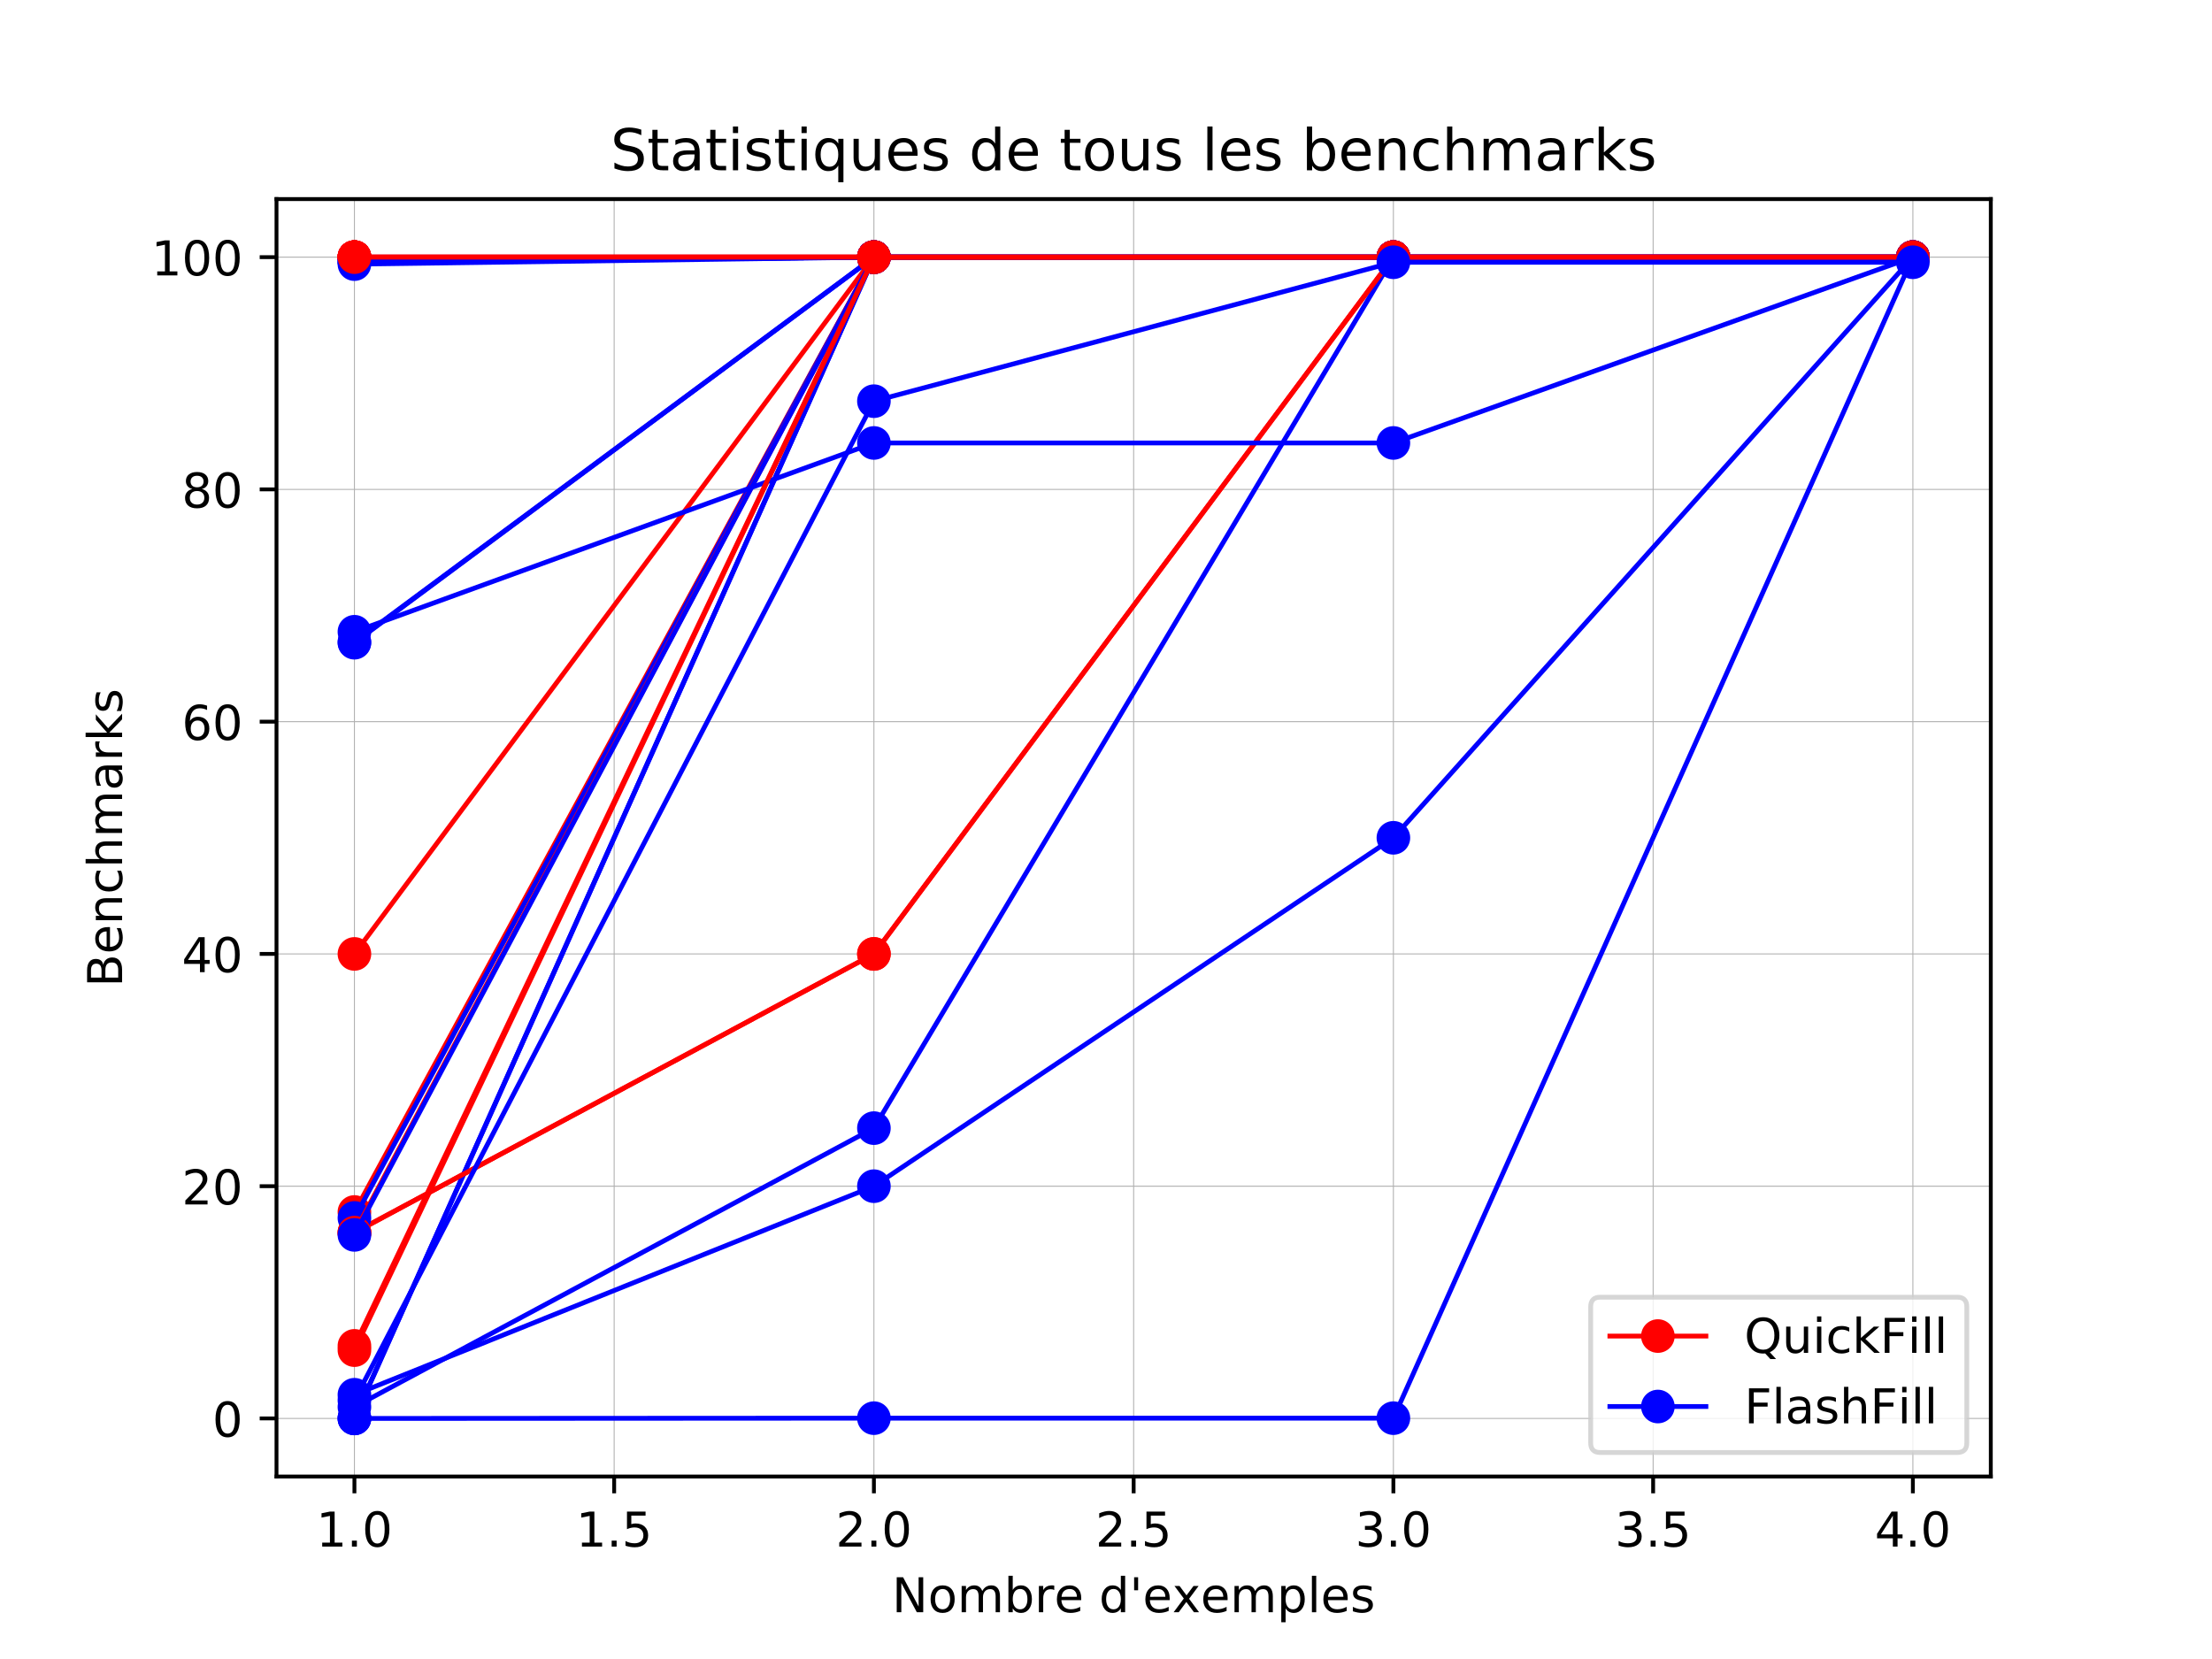 <?xml version="1.0" encoding="utf-8" standalone="no"?>
<!DOCTYPE svg PUBLIC "-//W3C//DTD SVG 1.1//EN"
  "http://www.w3.org/Graphics/SVG/1.1/DTD/svg11.dtd">
<!-- Created with matplotlib (https://matplotlib.org/) -->
<svg height="345.6pt" version="1.1" viewBox="0 0 460.8 345.6" width="460.8pt" xmlns="http://www.w3.org/2000/svg" xmlns:xlink="http://www.w3.org/1999/xlink">
 <defs>
  <style type="text/css">
*{stroke-linecap:butt;stroke-linejoin:round;}
  </style>
 </defs>
 <g id="figure_1">
  <g id="patch_1">
   <path d="M 0 345.6 
L 460.8 345.6 
L 460.8 0 
L 0 0 
z
" style="fill:#ffffff;"/>
  </g>
  <g id="axes_1">
   <g id="patch_2">
    <path d="M 57.6 307.584 
L 414.72 307.584 
L 414.72 41.472 
L 57.6 41.472 
z
" style="fill:#ffffff;"/>
   </g>
   <g id="matplotlib.axis_1">
    <g id="xtick_1">
     <g id="line2d_1">
      <path clip-path="url(#pbe05215f79)" d="M 73.833 307.584 
L 73.833 41.472 
" style="fill:none;stroke:#b0b0b0;stroke-linecap:square;stroke-width:0.2;"/>
     </g>
     <g id="line2d_2">
      <defs>
       <path d="M 0 0 
L 0 3.5 
" id="m07af51f36f" style="stroke:#000000;stroke-width:0.8;"/>
      </defs>
      <g>
       <use style="stroke:#000000;stroke-width:0.8;" x="73.833" xlink:href="#m07af51f36f" y="307.584"/>
      </g>
     </g>
     <g id="text_1">
      <!-- 1.0 -->
      <defs>
       <path d="M 12.406 8.297 
L 28.516 8.297 
L 28.516 63.922 
L 10.984 60.406 
L 10.984 69.391 
L 28.422 72.906 
L 38.281 72.906 
L 38.281 8.297 
L 54.391 8.297 
L 54.391 0 
L 12.406 0 
z
" id="DejaVuSans-49"/>
       <path d="M 10.688 12.406 
L 21 12.406 
L 21 0 
L 10.688 0 
z
" id="DejaVuSans-46"/>
       <path d="M 31.781 66.406 
Q 24.172 66.406 20.328 58.906 
Q 16.5 51.422 16.5 36.375 
Q 16.5 21.391 20.328 13.891 
Q 24.172 6.391 31.781 6.391 
Q 39.453 6.391 43.281 13.891 
Q 47.125 21.391 47.125 36.375 
Q 47.125 51.422 43.281 58.906 
Q 39.453 66.406 31.781 66.406 
z
M 31.781 74.219 
Q 44.047 74.219 50.516 64.516 
Q 56.984 54.828 56.984 36.375 
Q 56.984 17.969 50.516 8.266 
Q 44.047 -1.422 31.781 -1.422 
Q 19.531 -1.422 13.062 8.266 
Q 6.594 17.969 6.594 36.375 
Q 6.594 54.828 13.062 64.516 
Q 19.531 74.219 31.781 74.219 
z
" id="DejaVuSans-48"/>
      </defs>
      <g transform="translate(65.881 322.182)scale(0.1 -0.1)">
       <use xlink:href="#DejaVuSans-49"/>
       <use x="63.623" xlink:href="#DejaVuSans-46"/>
       <use x="95.41" xlink:href="#DejaVuSans-48"/>
      </g>
     </g>
    </g>
    <g id="xtick_2">
     <g id="line2d_3">
      <path clip-path="url(#pbe05215f79)" d="M 127.942 307.584 
L 127.942 41.472 
" style="fill:none;stroke:#b0b0b0;stroke-linecap:square;stroke-width:0.2;"/>
     </g>
     <g id="line2d_4">
      <g>
       <use style="stroke:#000000;stroke-width:0.8;" x="127.942" xlink:href="#m07af51f36f" y="307.584"/>
      </g>
     </g>
     <g id="text_2">
      <!-- 1.5 -->
      <defs>
       <path d="M 10.797 72.906 
L 49.516 72.906 
L 49.516 64.594 
L 19.828 64.594 
L 19.828 46.734 
Q 21.969 47.469 24.109 47.828 
Q 26.266 48.188 28.422 48.188 
Q 40.625 48.188 47.75 41.5 
Q 54.891 34.812 54.891 23.391 
Q 54.891 11.625 47.562 5.094 
Q 40.234 -1.422 26.906 -1.422 
Q 22.312 -1.422 17.547 -0.641 
Q 12.797 0.141 7.719 1.703 
L 7.719 11.625 
Q 12.109 9.234 16.797 8.062 
Q 21.484 6.891 26.703 6.891 
Q 35.156 6.891 40.078 11.328 
Q 45.016 15.766 45.016 23.391 
Q 45.016 31 40.078 35.438 
Q 35.156 39.891 26.703 39.891 
Q 22.75 39.891 18.812 39.016 
Q 14.891 38.141 10.797 36.281 
z
" id="DejaVuSans-53"/>
      </defs>
      <g transform="translate(119.99 322.182)scale(0.1 -0.1)">
       <use xlink:href="#DejaVuSans-49"/>
       <use x="63.623" xlink:href="#DejaVuSans-46"/>
       <use x="95.41" xlink:href="#DejaVuSans-53"/>
      </g>
     </g>
    </g>
    <g id="xtick_3">
     <g id="line2d_5">
      <path clip-path="url(#pbe05215f79)" d="M 182.051 307.584 
L 182.051 41.472 
" style="fill:none;stroke:#b0b0b0;stroke-linecap:square;stroke-width:0.2;"/>
     </g>
     <g id="line2d_6">
      <g>
       <use style="stroke:#000000;stroke-width:0.8;" x="182.051" xlink:href="#m07af51f36f" y="307.584"/>
      </g>
     </g>
     <g id="text_3">
      <!-- 2.0 -->
      <defs>
       <path d="M 19.188 8.297 
L 53.609 8.297 
L 53.609 0 
L 7.328 0 
L 7.328 8.297 
Q 12.938 14.109 22.625 23.891 
Q 32.328 33.688 34.812 36.531 
Q 39.547 41.844 41.422 45.531 
Q 43.312 49.219 43.312 52.781 
Q 43.312 58.594 39.234 62.25 
Q 35.156 65.922 28.609 65.922 
Q 23.969 65.922 18.812 64.312 
Q 13.672 62.703 7.812 59.422 
L 7.812 69.391 
Q 13.766 71.781 18.938 73 
Q 24.125 74.219 28.422 74.219 
Q 39.75 74.219 46.484 68.547 
Q 53.219 62.891 53.219 53.422 
Q 53.219 48.922 51.531 44.891 
Q 49.859 40.875 45.406 35.406 
Q 44.188 33.984 37.641 27.219 
Q 31.109 20.453 19.188 8.297 
z
" id="DejaVuSans-50"/>
      </defs>
      <g transform="translate(174.099 322.182)scale(0.1 -0.1)">
       <use xlink:href="#DejaVuSans-50"/>
       <use x="63.623" xlink:href="#DejaVuSans-46"/>
       <use x="95.41" xlink:href="#DejaVuSans-48"/>
      </g>
     </g>
    </g>
    <g id="xtick_4">
     <g id="line2d_7">
      <path clip-path="url(#pbe05215f79)" d="M 236.16 307.584 
L 236.16 41.472 
" style="fill:none;stroke:#b0b0b0;stroke-linecap:square;stroke-width:0.2;"/>
     </g>
     <g id="line2d_8">
      <g>
       <use style="stroke:#000000;stroke-width:0.8;" x="236.16" xlink:href="#m07af51f36f" y="307.584"/>
      </g>
     </g>
     <g id="text_4">
      <!-- 2.5 -->
      <g transform="translate(228.208 322.182)scale(0.1 -0.1)">
       <use xlink:href="#DejaVuSans-50"/>
       <use x="63.623" xlink:href="#DejaVuSans-46"/>
       <use x="95.41" xlink:href="#DejaVuSans-53"/>
      </g>
     </g>
    </g>
    <g id="xtick_5">
     <g id="line2d_9">
      <path clip-path="url(#pbe05215f79)" d="M 290.269 307.584 
L 290.269 41.472 
" style="fill:none;stroke:#b0b0b0;stroke-linecap:square;stroke-width:0.2;"/>
     </g>
     <g id="line2d_10">
      <g>
       <use style="stroke:#000000;stroke-width:0.8;" x="290.269" xlink:href="#m07af51f36f" y="307.584"/>
      </g>
     </g>
     <g id="text_5">
      <!-- 3.0 -->
      <defs>
       <path d="M 40.578 39.312 
Q 47.656 37.797 51.625 33 
Q 55.609 28.219 55.609 21.188 
Q 55.609 10.406 48.188 4.484 
Q 40.766 -1.422 27.094 -1.422 
Q 22.516 -1.422 17.656 -0.516 
Q 12.797 0.391 7.625 2.203 
L 7.625 11.719 
Q 11.719 9.328 16.594 8.109 
Q 21.484 6.891 26.812 6.891 
Q 36.078 6.891 40.938 10.547 
Q 45.797 14.203 45.797 21.188 
Q 45.797 27.641 41.281 31.266 
Q 36.766 34.906 28.719 34.906 
L 20.219 34.906 
L 20.219 43.016 
L 29.109 43.016 
Q 36.375 43.016 40.234 45.922 
Q 44.094 48.828 44.094 54.297 
Q 44.094 59.906 40.109 62.906 
Q 36.141 65.922 28.719 65.922 
Q 24.656 65.922 20.016 65.031 
Q 15.375 64.156 9.812 62.312 
L 9.812 71.094 
Q 15.438 72.656 20.344 73.438 
Q 25.25 74.219 29.594 74.219 
Q 40.828 74.219 47.359 69.109 
Q 53.906 64.016 53.906 55.328 
Q 53.906 49.266 50.438 45.094 
Q 46.969 40.922 40.578 39.312 
z
" id="DejaVuSans-51"/>
      </defs>
      <g transform="translate(282.318 322.182)scale(0.1 -0.1)">
       <use xlink:href="#DejaVuSans-51"/>
       <use x="63.623" xlink:href="#DejaVuSans-46"/>
       <use x="95.41" xlink:href="#DejaVuSans-48"/>
      </g>
     </g>
    </g>
    <g id="xtick_6">
     <g id="line2d_11">
      <path clip-path="url(#pbe05215f79)" d="M 344.378 307.584 
L 344.378 41.472 
" style="fill:none;stroke:#b0b0b0;stroke-linecap:square;stroke-width:0.2;"/>
     </g>
     <g id="line2d_12">
      <g>
       <use style="stroke:#000000;stroke-width:0.8;" x="344.378" xlink:href="#m07af51f36f" y="307.584"/>
      </g>
     </g>
     <g id="text_6">
      <!-- 3.5 -->
      <g transform="translate(336.427 322.182)scale(0.1 -0.1)">
       <use xlink:href="#DejaVuSans-51"/>
       <use x="63.623" xlink:href="#DejaVuSans-46"/>
       <use x="95.41" xlink:href="#DejaVuSans-53"/>
      </g>
     </g>
    </g>
    <g id="xtick_7">
     <g id="line2d_13">
      <path clip-path="url(#pbe05215f79)" d="M 398.487 307.584 
L 398.487 41.472 
" style="fill:none;stroke:#b0b0b0;stroke-linecap:square;stroke-width:0.2;"/>
     </g>
     <g id="line2d_14">
      <g>
       <use style="stroke:#000000;stroke-width:0.8;" x="398.487" xlink:href="#m07af51f36f" y="307.584"/>
      </g>
     </g>
     <g id="text_7">
      <!-- 4.0 -->
      <defs>
       <path d="M 37.797 64.312 
L 12.891 25.391 
L 37.797 25.391 
z
M 35.203 72.906 
L 47.609 72.906 
L 47.609 25.391 
L 58.016 25.391 
L 58.016 17.188 
L 47.609 17.188 
L 47.609 0 
L 37.797 0 
L 37.797 17.188 
L 4.891 17.188 
L 4.891 26.703 
z
" id="DejaVuSans-52"/>
      </defs>
      <g transform="translate(390.536 322.182)scale(0.1 -0.1)">
       <use xlink:href="#DejaVuSans-52"/>
       <use x="63.623" xlink:href="#DejaVuSans-46"/>
       <use x="95.41" xlink:href="#DejaVuSans-48"/>
      </g>
     </g>
    </g>
    <g id="text_8">
     <!-- Nombre d'exemples -->
     <defs>
      <path d="M 9.812 72.906 
L 23.094 72.906 
L 55.422 11.922 
L 55.422 72.906 
L 64.984 72.906 
L 64.984 0 
L 51.703 0 
L 19.391 60.984 
L 19.391 0 
L 9.812 0 
z
" id="DejaVuSans-78"/>
      <path d="M 30.609 48.391 
Q 23.391 48.391 19.188 42.75 
Q 14.984 37.109 14.984 27.297 
Q 14.984 17.484 19.156 11.844 
Q 23.344 6.203 30.609 6.203 
Q 37.797 6.203 41.984 11.859 
Q 46.188 17.531 46.188 27.297 
Q 46.188 37.016 41.984 42.703 
Q 37.797 48.391 30.609 48.391 
z
M 30.609 56 
Q 42.328 56 49.016 48.375 
Q 55.719 40.766 55.719 27.297 
Q 55.719 13.875 49.016 6.219 
Q 42.328 -1.422 30.609 -1.422 
Q 18.844 -1.422 12.172 6.219 
Q 5.516 13.875 5.516 27.297 
Q 5.516 40.766 12.172 48.375 
Q 18.844 56 30.609 56 
z
" id="DejaVuSans-111"/>
      <path d="M 52 44.188 
Q 55.375 50.25 60.062 53.125 
Q 64.75 56 71.094 56 
Q 79.641 56 84.281 50.016 
Q 88.922 44.047 88.922 33.016 
L 88.922 0 
L 79.891 0 
L 79.891 32.719 
Q 79.891 40.578 77.094 44.375 
Q 74.312 48.188 68.609 48.188 
Q 61.625 48.188 57.562 43.547 
Q 53.516 38.922 53.516 30.906 
L 53.516 0 
L 44.484 0 
L 44.484 32.719 
Q 44.484 40.625 41.703 44.406 
Q 38.922 48.188 33.109 48.188 
Q 26.219 48.188 22.156 43.531 
Q 18.109 38.875 18.109 30.906 
L 18.109 0 
L 9.078 0 
L 9.078 54.688 
L 18.109 54.688 
L 18.109 46.188 
Q 21.188 51.219 25.484 53.609 
Q 29.781 56 35.688 56 
Q 41.656 56 45.828 52.969 
Q 50 49.953 52 44.188 
z
" id="DejaVuSans-109"/>
      <path d="M 48.688 27.297 
Q 48.688 37.203 44.609 42.844 
Q 40.531 48.484 33.406 48.484 
Q 26.266 48.484 22.188 42.844 
Q 18.109 37.203 18.109 27.297 
Q 18.109 17.391 22.188 11.75 
Q 26.266 6.109 33.406 6.109 
Q 40.531 6.109 44.609 11.75 
Q 48.688 17.391 48.688 27.297 
z
M 18.109 46.391 
Q 20.953 51.266 25.266 53.625 
Q 29.594 56 35.594 56 
Q 45.562 56 51.781 48.094 
Q 58.016 40.188 58.016 27.297 
Q 58.016 14.406 51.781 6.484 
Q 45.562 -1.422 35.594 -1.422 
Q 29.594 -1.422 25.266 0.953 
Q 20.953 3.328 18.109 8.203 
L 18.109 0 
L 9.078 0 
L 9.078 75.984 
L 18.109 75.984 
z
" id="DejaVuSans-98"/>
      <path d="M 41.109 46.297 
Q 39.594 47.172 37.812 47.578 
Q 36.031 48 33.891 48 
Q 26.266 48 22.188 43.047 
Q 18.109 38.094 18.109 28.812 
L 18.109 0 
L 9.078 0 
L 9.078 54.688 
L 18.109 54.688 
L 18.109 46.188 
Q 20.953 51.172 25.484 53.578 
Q 30.031 56 36.531 56 
Q 37.453 56 38.578 55.875 
Q 39.703 55.766 41.062 55.516 
z
" id="DejaVuSans-114"/>
      <path d="M 56.203 29.594 
L 56.203 25.203 
L 14.891 25.203 
Q 15.484 15.922 20.484 11.062 
Q 25.484 6.203 34.422 6.203 
Q 39.594 6.203 44.453 7.469 
Q 49.312 8.734 54.109 11.281 
L 54.109 2.781 
Q 49.266 0.734 44.188 -0.344 
Q 39.109 -1.422 33.891 -1.422 
Q 20.797 -1.422 13.156 6.188 
Q 5.516 13.812 5.516 26.812 
Q 5.516 40.234 12.766 48.109 
Q 20.016 56 32.328 56 
Q 43.359 56 49.781 48.891 
Q 56.203 41.797 56.203 29.594 
z
M 47.219 32.234 
Q 47.125 39.594 43.094 43.984 
Q 39.062 48.391 32.422 48.391 
Q 24.906 48.391 20.391 44.141 
Q 15.875 39.891 15.188 32.172 
z
" id="DejaVuSans-101"/>
      <path id="DejaVuSans-32"/>
      <path d="M 45.406 46.391 
L 45.406 75.984 
L 54.391 75.984 
L 54.391 0 
L 45.406 0 
L 45.406 8.203 
Q 42.578 3.328 38.25 0.953 
Q 33.938 -1.422 27.875 -1.422 
Q 17.969 -1.422 11.734 6.484 
Q 5.516 14.406 5.516 27.297 
Q 5.516 40.188 11.734 48.094 
Q 17.969 56 27.875 56 
Q 33.938 56 38.25 53.625 
Q 42.578 51.266 45.406 46.391 
z
M 14.797 27.297 
Q 14.797 17.391 18.875 11.75 
Q 22.953 6.109 30.078 6.109 
Q 37.203 6.109 41.297 11.75 
Q 45.406 17.391 45.406 27.297 
Q 45.406 37.203 41.297 42.844 
Q 37.203 48.484 30.078 48.484 
Q 22.953 48.484 18.875 42.844 
Q 14.797 37.203 14.797 27.297 
z
" id="DejaVuSans-100"/>
      <path d="M 17.922 72.906 
L 17.922 45.797 
L 9.625 45.797 
L 9.625 72.906 
z
" id="DejaVuSans-39"/>
      <path d="M 54.891 54.688 
L 35.109 28.078 
L 55.906 0 
L 45.312 0 
L 29.391 21.484 
L 13.484 0 
L 2.875 0 
L 24.125 28.609 
L 4.688 54.688 
L 15.281 54.688 
L 29.781 35.203 
L 44.281 54.688 
z
" id="DejaVuSans-120"/>
      <path d="M 18.109 8.203 
L 18.109 -20.797 
L 9.078 -20.797 
L 9.078 54.688 
L 18.109 54.688 
L 18.109 46.391 
Q 20.953 51.266 25.266 53.625 
Q 29.594 56 35.594 56 
Q 45.562 56 51.781 48.094 
Q 58.016 40.188 58.016 27.297 
Q 58.016 14.406 51.781 6.484 
Q 45.562 -1.422 35.594 -1.422 
Q 29.594 -1.422 25.266 0.953 
Q 20.953 3.328 18.109 8.203 
z
M 48.688 27.297 
Q 48.688 37.203 44.609 42.844 
Q 40.531 48.484 33.406 48.484 
Q 26.266 48.484 22.188 42.844 
Q 18.109 37.203 18.109 27.297 
Q 18.109 17.391 22.188 11.75 
Q 26.266 6.109 33.406 6.109 
Q 40.531 6.109 44.609 11.75 
Q 48.688 17.391 48.688 27.297 
z
" id="DejaVuSans-112"/>
      <path d="M 9.422 75.984 
L 18.406 75.984 
L 18.406 0 
L 9.422 0 
z
" id="DejaVuSans-108"/>
      <path d="M 44.281 53.078 
L 44.281 44.578 
Q 40.484 46.531 36.375 47.5 
Q 32.281 48.484 27.875 48.484 
Q 21.188 48.484 17.844 46.438 
Q 14.5 44.391 14.5 40.281 
Q 14.5 37.156 16.891 35.375 
Q 19.281 33.594 26.516 31.984 
L 29.594 31.297 
Q 39.156 29.25 43.188 25.516 
Q 47.219 21.781 47.219 15.094 
Q 47.219 7.469 41.188 3.016 
Q 35.156 -1.422 24.609 -1.422 
Q 20.219 -1.422 15.453 -0.562 
Q 10.688 0.297 5.422 2 
L 5.422 11.281 
Q 10.406 8.688 15.234 7.391 
Q 20.062 6.109 24.812 6.109 
Q 31.156 6.109 34.562 8.281 
Q 37.984 10.453 37.984 14.406 
Q 37.984 18.062 35.516 20.016 
Q 33.062 21.969 24.703 23.781 
L 21.578 24.516 
Q 13.234 26.266 9.516 29.906 
Q 5.812 33.547 5.812 39.891 
Q 5.812 47.609 11.281 51.797 
Q 16.75 56 26.812 56 
Q 31.781 56 36.172 55.266 
Q 40.578 54.547 44.281 53.078 
z
" id="DejaVuSans-115"/>
     </defs>
     <g transform="translate(185.823 335.861)scale(0.1 -0.1)">
      <use xlink:href="#DejaVuSans-78"/>
      <use x="74.805" xlink:href="#DejaVuSans-111"/>
      <use x="135.986" xlink:href="#DejaVuSans-109"/>
      <use x="233.398" xlink:href="#DejaVuSans-98"/>
      <use x="296.875" xlink:href="#DejaVuSans-114"/>
      <use x="337.957" xlink:href="#DejaVuSans-101"/>
      <use x="399.48" xlink:href="#DejaVuSans-32"/>
      <use x="431.268" xlink:href="#DejaVuSans-100"/>
      <use x="494.744" xlink:href="#DejaVuSans-39"/>
      <use x="522.234" xlink:href="#DejaVuSans-101"/>
      <use x="583.742" xlink:href="#DejaVuSans-120"/>
      <use x="642.875" xlink:href="#DejaVuSans-101"/>
      <use x="704.398" xlink:href="#DejaVuSans-109"/>
      <use x="801.811" xlink:href="#DejaVuSans-112"/>
      <use x="865.287" xlink:href="#DejaVuSans-108"/>
      <use x="893.07" xlink:href="#DejaVuSans-101"/>
      <use x="954.594" xlink:href="#DejaVuSans-115"/>
     </g>
    </g>
   </g>
   <g id="matplotlib.axis_2">
    <g id="ytick_1">
     <g id="line2d_15">
      <path clip-path="url(#pbe05215f79)" d="M 57.6 295.488 
L 414.72 295.488 
" style="fill:none;stroke:#b0b0b0;stroke-linecap:square;stroke-width:0.2;"/>
     </g>
     <g id="line2d_16">
      <defs>
       <path d="M 0 0 
L -3.5 0 
" id="mae0a90fe0f" style="stroke:#000000;stroke-width:0.8;"/>
      </defs>
      <g>
       <use style="stroke:#000000;stroke-width:0.8;" x="57.6" xlink:href="#mae0a90fe0f" y="295.488"/>
      </g>
     </g>
     <g id="text_9">
      <!-- 0 -->
      <g transform="translate(44.237 299.287)scale(0.1 -0.1)">
       <use xlink:href="#DejaVuSans-48"/>
      </g>
     </g>
    </g>
    <g id="ytick_2">
     <g id="line2d_17">
      <path clip-path="url(#pbe05215f79)" d="M 57.6 247.104 
L 414.72 247.104 
" style="fill:none;stroke:#b0b0b0;stroke-linecap:square;stroke-width:0.2;"/>
     </g>
     <g id="line2d_18">
      <g>
       <use style="stroke:#000000;stroke-width:0.8;" x="57.6" xlink:href="#mae0a90fe0f" y="247.104"/>
      </g>
     </g>
     <g id="text_10">
      <!-- 20 -->
      <g transform="translate(37.875 250.903)scale(0.1 -0.1)">
       <use xlink:href="#DejaVuSans-50"/>
       <use x="63.623" xlink:href="#DejaVuSans-48"/>
      </g>
     </g>
    </g>
    <g id="ytick_3">
     <g id="line2d_19">
      <path clip-path="url(#pbe05215f79)" d="M 57.6 198.72 
L 414.72 198.72 
" style="fill:none;stroke:#b0b0b0;stroke-linecap:square;stroke-width:0.2;"/>
     </g>
     <g id="line2d_20">
      <g>
       <use style="stroke:#000000;stroke-width:0.8;" x="57.6" xlink:href="#mae0a90fe0f" y="198.72"/>
      </g>
     </g>
     <g id="text_11">
      <!-- 40 -->
      <g transform="translate(37.875 202.519)scale(0.1 -0.1)">
       <use xlink:href="#DejaVuSans-52"/>
       <use x="63.623" xlink:href="#DejaVuSans-48"/>
      </g>
     </g>
    </g>
    <g id="ytick_4">
     <g id="line2d_21">
      <path clip-path="url(#pbe05215f79)" d="M 57.6 150.336 
L 414.72 150.336 
" style="fill:none;stroke:#b0b0b0;stroke-linecap:square;stroke-width:0.2;"/>
     </g>
     <g id="line2d_22">
      <g>
       <use style="stroke:#000000;stroke-width:0.8;" x="57.6" xlink:href="#mae0a90fe0f" y="150.336"/>
      </g>
     </g>
     <g id="text_12">
      <!-- 60 -->
      <defs>
       <path d="M 33.016 40.375 
Q 26.375 40.375 22.484 35.828 
Q 18.609 31.297 18.609 23.391 
Q 18.609 15.531 22.484 10.953 
Q 26.375 6.391 33.016 6.391 
Q 39.656 6.391 43.531 10.953 
Q 47.406 15.531 47.406 23.391 
Q 47.406 31.297 43.531 35.828 
Q 39.656 40.375 33.016 40.375 
z
M 52.594 71.297 
L 52.594 62.312 
Q 48.875 64.062 45.094 64.984 
Q 41.312 65.922 37.594 65.922 
Q 27.828 65.922 22.672 59.328 
Q 17.531 52.734 16.797 39.406 
Q 19.672 43.656 24.016 45.922 
Q 28.375 48.188 33.594 48.188 
Q 44.578 48.188 50.953 41.516 
Q 57.328 34.859 57.328 23.391 
Q 57.328 12.156 50.688 5.359 
Q 44.047 -1.422 33.016 -1.422 
Q 20.359 -1.422 13.672 8.266 
Q 6.984 17.969 6.984 36.375 
Q 6.984 53.656 15.188 63.938 
Q 23.391 74.219 37.203 74.219 
Q 40.922 74.219 44.703 73.484 
Q 48.484 72.75 52.594 71.297 
z
" id="DejaVuSans-54"/>
      </defs>
      <g transform="translate(37.875 154.135)scale(0.1 -0.1)">
       <use xlink:href="#DejaVuSans-54"/>
       <use x="63.623" xlink:href="#DejaVuSans-48"/>
      </g>
     </g>
    </g>
    <g id="ytick_5">
     <g id="line2d_23">
      <path clip-path="url(#pbe05215f79)" d="M 57.6 101.952 
L 414.72 101.952 
" style="fill:none;stroke:#b0b0b0;stroke-linecap:square;stroke-width:0.2;"/>
     </g>
     <g id="line2d_24">
      <g>
       <use style="stroke:#000000;stroke-width:0.8;" x="57.6" xlink:href="#mae0a90fe0f" y="101.952"/>
      </g>
     </g>
     <g id="text_13">
      <!-- 80 -->
      <defs>
       <path d="M 31.781 34.625 
Q 24.75 34.625 20.719 30.859 
Q 16.703 27.094 16.703 20.516 
Q 16.703 13.922 20.719 10.156 
Q 24.75 6.391 31.781 6.391 
Q 38.812 6.391 42.859 10.172 
Q 46.922 13.969 46.922 20.516 
Q 46.922 27.094 42.891 30.859 
Q 38.875 34.625 31.781 34.625 
z
M 21.922 38.812 
Q 15.578 40.375 12.031 44.719 
Q 8.5 49.078 8.5 55.328 
Q 8.5 64.062 14.719 69.141 
Q 20.953 74.219 31.781 74.219 
Q 42.672 74.219 48.875 69.141 
Q 55.078 64.062 55.078 55.328 
Q 55.078 49.078 51.531 44.719 
Q 48 40.375 41.703 38.812 
Q 48.828 37.156 52.797 32.312 
Q 56.781 27.484 56.781 20.516 
Q 56.781 9.906 50.312 4.234 
Q 43.844 -1.422 31.781 -1.422 
Q 19.734 -1.422 13.25 4.234 
Q 6.781 9.906 6.781 20.516 
Q 6.781 27.484 10.781 32.312 
Q 14.797 37.156 21.922 38.812 
z
M 18.312 54.391 
Q 18.312 48.734 21.844 45.562 
Q 25.391 42.391 31.781 42.391 
Q 38.141 42.391 41.719 45.562 
Q 45.312 48.734 45.312 54.391 
Q 45.312 60.062 41.719 63.234 
Q 38.141 66.406 31.781 66.406 
Q 25.391 66.406 21.844 63.234 
Q 18.312 60.062 18.312 54.391 
z
" id="DejaVuSans-56"/>
      </defs>
      <g transform="translate(37.875 105.751)scale(0.1 -0.1)">
       <use xlink:href="#DejaVuSans-56"/>
       <use x="63.623" xlink:href="#DejaVuSans-48"/>
      </g>
     </g>
    </g>
    <g id="ytick_6">
     <g id="line2d_25">
      <path clip-path="url(#pbe05215f79)" d="M 57.6 53.568 
L 414.72 53.568 
" style="fill:none;stroke:#b0b0b0;stroke-linecap:square;stroke-width:0.2;"/>
     </g>
     <g id="line2d_26">
      <g>
       <use style="stroke:#000000;stroke-width:0.8;" x="57.6" xlink:href="#mae0a90fe0f" y="53.568"/>
      </g>
     </g>
     <g id="text_14">
      <!-- 100 -->
      <g transform="translate(31.512 57.367)scale(0.1 -0.1)">
       <use xlink:href="#DejaVuSans-49"/>
       <use x="63.623" xlink:href="#DejaVuSans-48"/>
       <use x="127.246" xlink:href="#DejaVuSans-48"/>
      </g>
     </g>
    </g>
    <g id="text_15">
     <!-- Benchmarks -->
     <defs>
      <path d="M 19.672 34.812 
L 19.672 8.109 
L 35.5 8.109 
Q 43.453 8.109 47.281 11.406 
Q 51.125 14.703 51.125 21.484 
Q 51.125 28.328 47.281 31.562 
Q 43.453 34.812 35.5 34.812 
z
M 19.672 64.797 
L 19.672 42.828 
L 34.281 42.828 
Q 41.5 42.828 45.031 45.531 
Q 48.578 48.25 48.578 53.812 
Q 48.578 59.328 45.031 62.062 
Q 41.5 64.797 34.281 64.797 
z
M 9.812 72.906 
L 35.016 72.906 
Q 46.297 72.906 52.391 68.219 
Q 58.5 63.531 58.5 54.891 
Q 58.5 48.188 55.375 44.234 
Q 52.25 40.281 46.188 39.312 
Q 53.469 37.75 57.5 32.781 
Q 61.531 27.828 61.531 20.406 
Q 61.531 10.641 54.891 5.312 
Q 48.25 0 35.984 0 
L 9.812 0 
z
" id="DejaVuSans-66"/>
      <path d="M 54.891 33.016 
L 54.891 0 
L 45.906 0 
L 45.906 32.719 
Q 45.906 40.484 42.875 44.328 
Q 39.844 48.188 33.797 48.188 
Q 26.516 48.188 22.312 43.547 
Q 18.109 38.922 18.109 30.906 
L 18.109 0 
L 9.078 0 
L 9.078 54.688 
L 18.109 54.688 
L 18.109 46.188 
Q 21.344 51.125 25.703 53.562 
Q 30.078 56 35.797 56 
Q 45.219 56 50.047 50.172 
Q 54.891 44.344 54.891 33.016 
z
" id="DejaVuSans-110"/>
      <path d="M 48.781 52.594 
L 48.781 44.188 
Q 44.969 46.297 41.141 47.344 
Q 37.312 48.391 33.406 48.391 
Q 24.656 48.391 19.812 42.844 
Q 14.984 37.312 14.984 27.297 
Q 14.984 17.281 19.812 11.734 
Q 24.656 6.203 33.406 6.203 
Q 37.312 6.203 41.141 7.25 
Q 44.969 8.297 48.781 10.406 
L 48.781 2.094 
Q 45.016 0.344 40.984 -0.531 
Q 36.969 -1.422 32.422 -1.422 
Q 20.062 -1.422 12.781 6.344 
Q 5.516 14.109 5.516 27.297 
Q 5.516 40.672 12.859 48.328 
Q 20.219 56 33.016 56 
Q 37.156 56 41.109 55.141 
Q 45.062 54.297 48.781 52.594 
z
" id="DejaVuSans-99"/>
      <path d="M 54.891 33.016 
L 54.891 0 
L 45.906 0 
L 45.906 32.719 
Q 45.906 40.484 42.875 44.328 
Q 39.844 48.188 33.797 48.188 
Q 26.516 48.188 22.312 43.547 
Q 18.109 38.922 18.109 30.906 
L 18.109 0 
L 9.078 0 
L 9.078 75.984 
L 18.109 75.984 
L 18.109 46.188 
Q 21.344 51.125 25.703 53.562 
Q 30.078 56 35.797 56 
Q 45.219 56 50.047 50.172 
Q 54.891 44.344 54.891 33.016 
z
" id="DejaVuSans-104"/>
      <path d="M 34.281 27.484 
Q 23.391 27.484 19.188 25 
Q 14.984 22.516 14.984 16.5 
Q 14.984 11.719 18.141 8.906 
Q 21.297 6.109 26.703 6.109 
Q 34.188 6.109 38.703 11.406 
Q 43.219 16.703 43.219 25.484 
L 43.219 27.484 
z
M 52.203 31.203 
L 52.203 0 
L 43.219 0 
L 43.219 8.297 
Q 40.141 3.328 35.547 0.953 
Q 30.953 -1.422 24.312 -1.422 
Q 15.922 -1.422 10.953 3.297 
Q 6 8.016 6 15.922 
Q 6 25.141 12.172 29.828 
Q 18.359 34.516 30.609 34.516 
L 43.219 34.516 
L 43.219 35.406 
Q 43.219 41.609 39.141 45 
Q 35.062 48.391 27.688 48.391 
Q 23 48.391 18.547 47.266 
Q 14.109 46.141 10.016 43.891 
L 10.016 52.203 
Q 14.938 54.109 19.578 55.047 
Q 24.219 56 28.609 56 
Q 40.484 56 46.344 49.844 
Q 52.203 43.703 52.203 31.203 
z
" id="DejaVuSans-97"/>
      <path d="M 9.078 75.984 
L 18.109 75.984 
L 18.109 31.109 
L 44.922 54.688 
L 56.391 54.688 
L 27.391 29.109 
L 57.625 0 
L 45.906 0 
L 18.109 26.703 
L 18.109 0 
L 9.078 0 
z
" id="DejaVuSans-107"/>
     </defs>
     <g transform="translate(25.433 205.612)rotate(-90)scale(0.1 -0.1)">
      <use xlink:href="#DejaVuSans-66"/>
      <use x="68.604" xlink:href="#DejaVuSans-101"/>
      <use x="130.127" xlink:href="#DejaVuSans-110"/>
      <use x="193.506" xlink:href="#DejaVuSans-99"/>
      <use x="248.486" xlink:href="#DejaVuSans-104"/>
      <use x="311.865" xlink:href="#DejaVuSans-109"/>
      <use x="409.277" xlink:href="#DejaVuSans-97"/>
      <use x="470.557" xlink:href="#DejaVuSans-114"/>
      <use x="511.67" xlink:href="#DejaVuSans-107"/>
      <use x="569.58" xlink:href="#DejaVuSans-115"/>
     </g>
    </g>
   </g>
   <g id="line2d_27">
    <path clip-path="url(#pbe05215f79)" d="M 73.833 198.72 
L 182.051 53.568 
L 290.269 53.568 
L 398.487 53.568 
" style="fill:none;stroke:#ff0000;stroke-linecap:square;"/>
    <defs>
     <path d="M 0 3 
C 0.796 3 1.559 2.684 2.121 2.121 
C 2.684 1.559 3 0.796 3 0 
C 3 -0.796 2.684 -1.559 2.121 -2.121 
C 1.559 -2.684 0.796 -3 0 -3 
C -0.796 -3 -1.559 -2.684 -2.121 -2.121 
C -2.684 -1.559 -3 -0.796 -3 0 
C -3 0.796 -2.684 1.559 -2.121 2.121 
C -1.559 2.684 -0.796 3 0 3 
z
" id="m607ae4d385" style="stroke:#ff0000;"/>
    </defs>
    <g clip-path="url(#pbe05215f79)">
     <use style="fill:#ff0000;stroke:#ff0000;" x="73.833" xlink:href="#m607ae4d385" y="198.72"/>
     <use style="fill:#ff0000;stroke:#ff0000;" x="182.051" xlink:href="#m607ae4d385" y="53.568"/>
     <use style="fill:#ff0000;stroke:#ff0000;" x="290.269" xlink:href="#m607ae4d385" y="53.568"/>
     <use style="fill:#ff0000;stroke:#ff0000;" x="398.487" xlink:href="#m607ae4d385" y="53.568"/>
    </g>
   </g>
   <g id="line2d_28">
    <path clip-path="url(#pbe05215f79)" d="M 73.833 295.451 
L 182.051 53.568 
L 290.269 53.568 
L 398.487 53.568 
" style="fill:none;stroke:#0000ff;stroke-linecap:square;"/>
    <defs>
     <path d="M 0 3 
C 0.796 3 1.559 2.684 2.121 2.121 
C 2.684 1.559 3 0.796 3 0 
C 3 -0.796 2.684 -1.559 2.121 -2.121 
C 1.559 -2.684 0.796 -3 0 -3 
C -0.796 -3 -1.559 -2.684 -2.121 -2.121 
C -2.684 -1.559 -3 -0.796 -3 0 
C -3 0.796 -2.684 1.559 -2.121 2.121 
C -1.559 2.684 -0.796 3 0 3 
z
" id="mdd23da70d6" style="stroke:#0000ff;"/>
    </defs>
    <g clip-path="url(#pbe05215f79)">
     <use style="fill:#0000ff;stroke:#0000ff;" x="73.833" xlink:href="#mdd23da70d6" y="295.451"/>
     <use style="fill:#0000ff;stroke:#0000ff;" x="182.051" xlink:href="#mdd23da70d6" y="53.568"/>
     <use style="fill:#0000ff;stroke:#0000ff;" x="290.269" xlink:href="#mdd23da70d6" y="53.568"/>
     <use style="fill:#0000ff;stroke:#0000ff;" x="398.487" xlink:href="#mdd23da70d6" y="53.568"/>
    </g>
   </g>
   <g id="line2d_29">
    <path clip-path="url(#pbe05215f79)" d="M 73.833 53.568 
L 182.051 53.568 
L 290.269 53.568 
L 398.487 53.568 
" style="fill:none;stroke:#ff0000;stroke-linecap:square;"/>
    <g clip-path="url(#pbe05215f79)">
     <use style="fill:#ff0000;stroke:#ff0000;" x="73.833" xlink:href="#m607ae4d385" y="53.568"/>
     <use style="fill:#ff0000;stroke:#ff0000;" x="182.051" xlink:href="#m607ae4d385" y="53.568"/>
     <use style="fill:#ff0000;stroke:#ff0000;" x="290.269" xlink:href="#m607ae4d385" y="53.568"/>
     <use style="fill:#ff0000;stroke:#ff0000;" x="398.487" xlink:href="#m607ae4d385" y="53.568"/>
    </g>
   </g>
   <g id="line2d_30">
    <path clip-path="url(#pbe05215f79)" d="M 73.833 133.887 
L 182.051 53.568 
L 290.269 53.568 
L 398.487 53.568 
" style="fill:none;stroke:#0000ff;stroke-linecap:square;"/>
    <g clip-path="url(#pbe05215f79)">
     <use style="fill:#0000ff;stroke:#0000ff;" x="73.833" xlink:href="#mdd23da70d6" y="133.887"/>
     <use style="fill:#0000ff;stroke:#0000ff;" x="182.051" xlink:href="#mdd23da70d6" y="53.568"/>
     <use style="fill:#0000ff;stroke:#0000ff;" x="290.269" xlink:href="#mdd23da70d6" y="53.568"/>
     <use style="fill:#0000ff;stroke:#0000ff;" x="398.487" xlink:href="#mdd23da70d6" y="53.568"/>
    </g>
   </g>
   <g id="line2d_31">
    <path clip-path="url(#pbe05215f79)" d="M 73.833 256.781 
L 182.051 198.72 
L 290.269 53.568 
L 398.487 53.568 
" style="fill:none;stroke:#ff0000;stroke-linecap:square;"/>
    <g clip-path="url(#pbe05215f79)">
     <use style="fill:#ff0000;stroke:#ff0000;" x="73.833" xlink:href="#m607ae4d385" y="256.781"/>
     <use style="fill:#ff0000;stroke:#ff0000;" x="182.051" xlink:href="#m607ae4d385" y="198.72"/>
     <use style="fill:#ff0000;stroke:#ff0000;" x="290.269" xlink:href="#m607ae4d385" y="53.568"/>
     <use style="fill:#ff0000;stroke:#ff0000;" x="398.487" xlink:href="#m607ae4d385" y="53.568"/>
    </g>
   </g>
   <g id="line2d_32">
    <path clip-path="url(#pbe05215f79)" d="M 73.833 293.093 
L 182.051 235.008 
L 290.269 53.568 
L 398.487 53.568 
" style="fill:none;stroke:#0000ff;stroke-linecap:square;"/>
    <g clip-path="url(#pbe05215f79)">
     <use style="fill:#0000ff;stroke:#0000ff;" x="73.833" xlink:href="#mdd23da70d6" y="293.093"/>
     <use style="fill:#0000ff;stroke:#0000ff;" x="182.051" xlink:href="#mdd23da70d6" y="235.008"/>
     <use style="fill:#0000ff;stroke:#0000ff;" x="290.269" xlink:href="#mdd23da70d6" y="53.568"/>
     <use style="fill:#0000ff;stroke:#0000ff;" x="398.487" xlink:href="#mdd23da70d6" y="53.568"/>
    </g>
   </g>
   <g id="line2d_33">
    <path clip-path="url(#pbe05215f79)" d="M 73.833 252.48 
L 182.051 53.568 
L 290.269 53.568 
L 398.487 53.568 
" style="fill:none;stroke:#ff0000;stroke-linecap:square;"/>
    <g clip-path="url(#pbe05215f79)">
     <use style="fill:#ff0000;stroke:#ff0000;" x="73.833" xlink:href="#m607ae4d385" y="252.48"/>
     <use style="fill:#ff0000;stroke:#ff0000;" x="182.051" xlink:href="#m607ae4d385" y="53.568"/>
     <use style="fill:#ff0000;stroke:#ff0000;" x="290.269" xlink:href="#m607ae4d385" y="53.568"/>
     <use style="fill:#ff0000;stroke:#ff0000;" x="398.487" xlink:href="#m607ae4d385" y="53.568"/>
    </g>
   </g>
   <g id="line2d_34">
    <path clip-path="url(#pbe05215f79)" d="M 73.833 295.465 
L 182.051 53.568 
L 290.269 53.568 
L 398.487 53.568 
" style="fill:none;stroke:#0000ff;stroke-linecap:square;"/>
    <g clip-path="url(#pbe05215f79)">
     <use style="fill:#0000ff;stroke:#0000ff;" x="73.833" xlink:href="#mdd23da70d6" y="295.465"/>
     <use style="fill:#0000ff;stroke:#0000ff;" x="182.051" xlink:href="#mdd23da70d6" y="53.568"/>
     <use style="fill:#0000ff;stroke:#0000ff;" x="290.269" xlink:href="#mdd23da70d6" y="53.568"/>
     <use style="fill:#0000ff;stroke:#0000ff;" x="398.487" xlink:href="#mdd23da70d6" y="53.568"/>
    </g>
   </g>
   <g id="line2d_35">
    <path clip-path="url(#pbe05215f79)" d="M 73.833 281.258 
L 182.051 53.568 
L 290.269 53.568 
L 398.487 53.568 
" style="fill:none;stroke:#ff0000;stroke-linecap:square;"/>
    <g clip-path="url(#pbe05215f79)">
     <use style="fill:#ff0000;stroke:#ff0000;" x="73.833" xlink:href="#m607ae4d385" y="281.258"/>
     <use style="fill:#ff0000;stroke:#ff0000;" x="182.051" xlink:href="#m607ae4d385" y="53.568"/>
     <use style="fill:#ff0000;stroke:#ff0000;" x="290.269" xlink:href="#m607ae4d385" y="53.568"/>
     <use style="fill:#ff0000;stroke:#ff0000;" x="398.487" xlink:href="#m607ae4d385" y="53.568"/>
    </g>
   </g>
   <g id="line2d_36">
    <path clip-path="url(#pbe05215f79)" d="M 73.833 295.488 
L 182.051 295.429 
L 290.269 295.429 
L 398.487 53.568 
" style="fill:none;stroke:#0000ff;stroke-linecap:square;"/>
    <g clip-path="url(#pbe05215f79)">
     <use style="fill:#0000ff;stroke:#0000ff;" x="73.833" xlink:href="#mdd23da70d6" y="295.488"/>
     <use style="fill:#0000ff;stroke:#0000ff;" x="182.051" xlink:href="#mdd23da70d6" y="295.429"/>
     <use style="fill:#0000ff;stroke:#0000ff;" x="290.269" xlink:href="#mdd23da70d6" y="295.429"/>
     <use style="fill:#0000ff;stroke:#0000ff;" x="398.487" xlink:href="#mdd23da70d6" y="53.568"/>
    </g>
   </g>
   <g id="line2d_37">
    <path clip-path="url(#pbe05215f79)" d="M 73.833 53.568 
L 182.051 53.568 
L 290.269 53.568 
L 398.487 53.568 
" style="fill:none;stroke:#ff0000;stroke-linecap:square;"/>
    <g clip-path="url(#pbe05215f79)">
     <use style="fill:#ff0000;stroke:#ff0000;" x="73.833" xlink:href="#m607ae4d385" y="53.568"/>
     <use style="fill:#ff0000;stroke:#ff0000;" x="182.051" xlink:href="#m607ae4d385" y="53.568"/>
     <use style="fill:#ff0000;stroke:#ff0000;" x="290.269" xlink:href="#m607ae4d385" y="53.568"/>
     <use style="fill:#ff0000;stroke:#ff0000;" x="398.487" xlink:href="#m607ae4d385" y="53.568"/>
    </g>
   </g>
   <g id="line2d_38">
    <path clip-path="url(#pbe05215f79)" d="M 73.833 53.568 
L 182.051 53.568 
L 290.269 53.568 
L 398.487 53.568 
" style="fill:none;stroke:#0000ff;stroke-linecap:square;"/>
    <g clip-path="url(#pbe05215f79)">
     <use style="fill:#0000ff;stroke:#0000ff;" x="73.833" xlink:href="#mdd23da70d6" y="53.568"/>
     <use style="fill:#0000ff;stroke:#0000ff;" x="182.051" xlink:href="#mdd23da70d6" y="53.568"/>
     <use style="fill:#0000ff;stroke:#0000ff;" x="290.269" xlink:href="#mdd23da70d6" y="53.568"/>
     <use style="fill:#0000ff;stroke:#0000ff;" x="398.487" xlink:href="#mdd23da70d6" y="53.568"/>
    </g>
   </g>
   <g id="line2d_39">
    <path clip-path="url(#pbe05215f79)" d="M 73.833 256.781 
L 182.051 198.72 
L 290.269 53.568 
L 398.487 53.568 
" style="fill:none;stroke:#ff0000;stroke-linecap:square;"/>
    <g clip-path="url(#pbe05215f79)">
     <use style="fill:#ff0000;stroke:#ff0000;" x="73.833" xlink:href="#m607ae4d385" y="256.781"/>
     <use style="fill:#ff0000;stroke:#ff0000;" x="182.051" xlink:href="#m607ae4d385" y="198.72"/>
     <use style="fill:#ff0000;stroke:#ff0000;" x="290.269" xlink:href="#m607ae4d385" y="53.568"/>
     <use style="fill:#ff0000;stroke:#ff0000;" x="398.487" xlink:href="#m607ae4d385" y="53.568"/>
    </g>
   </g>
   <g id="line2d_40">
    <path clip-path="url(#pbe05215f79)" d="M 73.833 290.551 
L 182.051 247.104 
L 290.269 174.528 
L 398.487 53.568 
" style="fill:none;stroke:#0000ff;stroke-linecap:square;"/>
    <g clip-path="url(#pbe05215f79)">
     <use style="fill:#0000ff;stroke:#0000ff;" x="73.833" xlink:href="#mdd23da70d6" y="290.551"/>
     <use style="fill:#0000ff;stroke:#0000ff;" x="182.051" xlink:href="#mdd23da70d6" y="247.104"/>
     <use style="fill:#0000ff;stroke:#0000ff;" x="290.269" xlink:href="#mdd23da70d6" y="174.528"/>
     <use style="fill:#0000ff;stroke:#0000ff;" x="398.487" xlink:href="#mdd23da70d6" y="53.568"/>
    </g>
   </g>
   <g id="line2d_41">
    <path clip-path="url(#pbe05215f79)" d="M 73.833 53.568 
L 182.051 53.568 
L 290.269 53.568 
L 398.487 53.568 
" style="fill:none;stroke:#ff0000;stroke-linecap:square;"/>
    <g clip-path="url(#pbe05215f79)">
     <use style="fill:#ff0000;stroke:#ff0000;" x="73.833" xlink:href="#m607ae4d385" y="53.568"/>
     <use style="fill:#ff0000;stroke:#ff0000;" x="182.051" xlink:href="#m607ae4d385" y="53.568"/>
     <use style="fill:#ff0000;stroke:#ff0000;" x="290.269" xlink:href="#m607ae4d385" y="53.568"/>
     <use style="fill:#ff0000;stroke:#ff0000;" x="398.487" xlink:href="#m607ae4d385" y="53.568"/>
    </g>
   </g>
   <g id="line2d_42">
    <path clip-path="url(#pbe05215f79)" d="M 73.833 253.72 
L 182.051 53.568 
L 290.269 53.568 
L 398.487 53.568 
" style="fill:none;stroke:#0000ff;stroke-linecap:square;"/>
    <g clip-path="url(#pbe05215f79)">
     <use style="fill:#0000ff;stroke:#0000ff;" x="73.833" xlink:href="#mdd23da70d6" y="253.72"/>
     <use style="fill:#0000ff;stroke:#0000ff;" x="182.051" xlink:href="#mdd23da70d6" y="53.568"/>
     <use style="fill:#0000ff;stroke:#0000ff;" x="290.269" xlink:href="#mdd23da70d6" y="53.568"/>
     <use style="fill:#0000ff;stroke:#0000ff;" x="398.487" xlink:href="#mdd23da70d6" y="53.568"/>
    </g>
   </g>
   <g id="line2d_43">
    <path clip-path="url(#pbe05215f79)" d="M 73.833 53.568 
L 182.051 53.568 
L 290.269 53.568 
L 398.487 53.568 
" style="fill:none;stroke:#ff0000;stroke-linecap:square;"/>
    <g clip-path="url(#pbe05215f79)">
     <use style="fill:#ff0000;stroke:#ff0000;" x="73.833" xlink:href="#m607ae4d385" y="53.568"/>
     <use style="fill:#ff0000;stroke:#ff0000;" x="182.051" xlink:href="#m607ae4d385" y="53.568"/>
     <use style="fill:#ff0000;stroke:#ff0000;" x="290.269" xlink:href="#m607ae4d385" y="53.568"/>
     <use style="fill:#ff0000;stroke:#ff0000;" x="398.487" xlink:href="#m607ae4d385" y="53.568"/>
    </g>
   </g>
   <g id="line2d_44">
    <path clip-path="url(#pbe05215f79)" d="M 73.833 54.48 
L 182.051 53.568 
L 290.269 53.568 
L 398.487 53.568 
" style="fill:none;stroke:#0000ff;stroke-linecap:square;"/>
    <g clip-path="url(#pbe05215f79)">
     <use style="fill:#0000ff;stroke:#0000ff;" x="73.833" xlink:href="#mdd23da70d6" y="54.48"/>
     <use style="fill:#0000ff;stroke:#0000ff;" x="182.051" xlink:href="#mdd23da70d6" y="53.568"/>
     <use style="fill:#0000ff;stroke:#0000ff;" x="290.269" xlink:href="#mdd23da70d6" y="53.568"/>
     <use style="fill:#0000ff;stroke:#0000ff;" x="398.487" xlink:href="#mdd23da70d6" y="53.568"/>
    </g>
   </g>
   <g id="line2d_45">
    <path clip-path="url(#pbe05215f79)" d="M 73.833 53.568 
L 182.051 53.568 
L 290.269 53.568 
L 398.487 53.568 
" style="fill:none;stroke:#ff0000;stroke-linecap:square;"/>
    <g clip-path="url(#pbe05215f79)">
     <use style="fill:#ff0000;stroke:#ff0000;" x="73.833" xlink:href="#m607ae4d385" y="53.568"/>
     <use style="fill:#ff0000;stroke:#ff0000;" x="182.051" xlink:href="#m607ae4d385" y="53.568"/>
     <use style="fill:#ff0000;stroke:#ff0000;" x="290.269" xlink:href="#m607ae4d385" y="53.568"/>
     <use style="fill:#ff0000;stroke:#ff0000;" x="398.487" xlink:href="#m607ae4d385" y="53.568"/>
    </g>
   </g>
   <g id="line2d_46">
    <path clip-path="url(#pbe05215f79)" d="M 73.833 133.763 
L 182.051 53.568 
L 290.269 53.568 
L 398.487 53.568 
" style="fill:none;stroke:#0000ff;stroke-linecap:square;"/>
    <g clip-path="url(#pbe05215f79)">
     <use style="fill:#0000ff;stroke:#0000ff;" x="73.833" xlink:href="#mdd23da70d6" y="133.763"/>
     <use style="fill:#0000ff;stroke:#0000ff;" x="182.051" xlink:href="#mdd23da70d6" y="53.568"/>
     <use style="fill:#0000ff;stroke:#0000ff;" x="290.269" xlink:href="#mdd23da70d6" y="53.568"/>
     <use style="fill:#0000ff;stroke:#0000ff;" x="398.487" xlink:href="#mdd23da70d6" y="53.568"/>
    </g>
   </g>
   <g id="line2d_47">
    <path clip-path="url(#pbe05215f79)" d="M 73.833 53.568 
L 182.051 53.568 
L 290.269 53.568 
L 398.487 53.568 
" style="fill:none;stroke:#ff0000;stroke-linecap:square;"/>
    <g clip-path="url(#pbe05215f79)">
     <use style="fill:#ff0000;stroke:#ff0000;" x="73.833" xlink:href="#m607ae4d385" y="53.568"/>
     <use style="fill:#ff0000;stroke:#ff0000;" x="182.051" xlink:href="#m607ae4d385" y="53.568"/>
     <use style="fill:#ff0000;stroke:#ff0000;" x="290.269" xlink:href="#m607ae4d385" y="53.568"/>
     <use style="fill:#ff0000;stroke:#ff0000;" x="398.487" xlink:href="#m607ae4d385" y="53.568"/>
    </g>
   </g>
   <g id="line2d_48">
    <path clip-path="url(#pbe05215f79)" d="M 73.833 54.48 
L 182.051 53.568 
L 290.269 53.568 
L 398.487 53.568 
" style="fill:none;stroke:#0000ff;stroke-linecap:square;"/>
    <g clip-path="url(#pbe05215f79)">
     <use style="fill:#0000ff;stroke:#0000ff;" x="73.833" xlink:href="#mdd23da70d6" y="54.48"/>
     <use style="fill:#0000ff;stroke:#0000ff;" x="182.051" xlink:href="#mdd23da70d6" y="53.568"/>
     <use style="fill:#0000ff;stroke:#0000ff;" x="290.269" xlink:href="#mdd23da70d6" y="53.568"/>
     <use style="fill:#0000ff;stroke:#0000ff;" x="398.487" xlink:href="#mdd23da70d6" y="53.568"/>
    </g>
   </g>
   <g id="line2d_49">
    <path clip-path="url(#pbe05215f79)" d="M 73.833 256.781 
L 182.051 53.568 
L 290.269 53.568 
L 398.487 53.568 
" style="fill:none;stroke:#ff0000;stroke-linecap:square;"/>
    <g clip-path="url(#pbe05215f79)">
     <use style="fill:#ff0000;stroke:#ff0000;" x="73.833" xlink:href="#m607ae4d385" y="256.781"/>
     <use style="fill:#ff0000;stroke:#ff0000;" x="182.051" xlink:href="#m607ae4d385" y="53.568"/>
     <use style="fill:#ff0000;stroke:#ff0000;" x="290.269" xlink:href="#m607ae4d385" y="53.568"/>
     <use style="fill:#ff0000;stroke:#ff0000;" x="398.487" xlink:href="#m607ae4d385" y="53.568"/>
    </g>
   </g>
   <g id="line2d_50">
    <path clip-path="url(#pbe05215f79)" d="M 73.833 257.25 
L 182.051 53.568 
L 290.269 53.568 
L 398.487 53.568 
" style="fill:none;stroke:#0000ff;stroke-linecap:square;"/>
    <g clip-path="url(#pbe05215f79)">
     <use style="fill:#0000ff;stroke:#0000ff;" x="73.833" xlink:href="#mdd23da70d6" y="257.25"/>
     <use style="fill:#0000ff;stroke:#0000ff;" x="182.051" xlink:href="#mdd23da70d6" y="53.568"/>
     <use style="fill:#0000ff;stroke:#0000ff;" x="290.269" xlink:href="#mdd23da70d6" y="53.568"/>
     <use style="fill:#0000ff;stroke:#0000ff;" x="398.487" xlink:href="#mdd23da70d6" y="53.568"/>
    </g>
   </g>
   <g id="line2d_51">
    <path clip-path="url(#pbe05215f79)" d="M 73.833 53.568 
L 182.051 53.568 
L 290.269 53.568 
L 398.487 53.568 
" style="fill:none;stroke:#ff0000;stroke-linecap:square;"/>
    <g clip-path="url(#pbe05215f79)">
     <use style="fill:#ff0000;stroke:#ff0000;" x="73.833" xlink:href="#m607ae4d385" y="53.568"/>
     <use style="fill:#ff0000;stroke:#ff0000;" x="182.051" xlink:href="#m607ae4d385" y="53.568"/>
     <use style="fill:#ff0000;stroke:#ff0000;" x="290.269" xlink:href="#m607ae4d385" y="53.568"/>
     <use style="fill:#ff0000;stroke:#ff0000;" x="398.487" xlink:href="#m607ae4d385" y="53.568"/>
    </g>
   </g>
   <g id="line2d_52">
    <path clip-path="url(#pbe05215f79)" d="M 73.833 55.02 
L 182.051 53.568 
L 290.269 53.568 
L 398.487 53.568 
" style="fill:none;stroke:#0000ff;stroke-linecap:square;"/>
    <g clip-path="url(#pbe05215f79)">
     <use style="fill:#0000ff;stroke:#0000ff;" x="73.833" xlink:href="#mdd23da70d6" y="55.02"/>
     <use style="fill:#0000ff;stroke:#0000ff;" x="182.051" xlink:href="#mdd23da70d6" y="53.568"/>
     <use style="fill:#0000ff;stroke:#0000ff;" x="290.269" xlink:href="#mdd23da70d6" y="53.568"/>
     <use style="fill:#0000ff;stroke:#0000ff;" x="398.487" xlink:href="#mdd23da70d6" y="53.568"/>
    </g>
   </g>
   <g id="line2d_53">
    <path clip-path="url(#pbe05215f79)" d="M 73.833 53.568 
L 182.051 53.568 
L 290.269 53.568 
L 398.487 53.568 
" style="fill:none;stroke:#ff0000;stroke-linecap:square;"/>
    <g clip-path="url(#pbe05215f79)">
     <use style="fill:#ff0000;stroke:#ff0000;" x="73.833" xlink:href="#m607ae4d385" y="53.568"/>
     <use style="fill:#ff0000;stroke:#ff0000;" x="182.051" xlink:href="#m607ae4d385" y="53.568"/>
     <use style="fill:#ff0000;stroke:#ff0000;" x="290.269" xlink:href="#m607ae4d385" y="53.568"/>
     <use style="fill:#ff0000;stroke:#ff0000;" x="398.487" xlink:href="#m607ae4d385" y="53.568"/>
    </g>
   </g>
   <g id="line2d_54">
    <path clip-path="url(#pbe05215f79)" d="M 73.833 54.48 
L 182.051 53.568 
L 290.269 53.568 
L 398.487 53.568 
" style="fill:none;stroke:#0000ff;stroke-linecap:square;"/>
    <g clip-path="url(#pbe05215f79)">
     <use style="fill:#0000ff;stroke:#0000ff;" x="73.833" xlink:href="#mdd23da70d6" y="54.48"/>
     <use style="fill:#0000ff;stroke:#0000ff;" x="182.051" xlink:href="#mdd23da70d6" y="53.568"/>
     <use style="fill:#0000ff;stroke:#0000ff;" x="290.269" xlink:href="#mdd23da70d6" y="53.568"/>
     <use style="fill:#0000ff;stroke:#0000ff;" x="398.487" xlink:href="#mdd23da70d6" y="53.568"/>
    </g>
   </g>
   <g id="line2d_55">
    <path clip-path="url(#pbe05215f79)" d="M 73.833 53.568 
L 182.051 53.568 
L 290.269 53.568 
L 398.487 53.568 
" style="fill:none;stroke:#ff0000;stroke-linecap:square;"/>
    <g clip-path="url(#pbe05215f79)">
     <use style="fill:#ff0000;stroke:#ff0000;" x="73.833" xlink:href="#m607ae4d385" y="53.568"/>
     <use style="fill:#ff0000;stroke:#ff0000;" x="182.051" xlink:href="#m607ae4d385" y="53.568"/>
     <use style="fill:#ff0000;stroke:#ff0000;" x="290.269" xlink:href="#m607ae4d385" y="53.568"/>
     <use style="fill:#ff0000;stroke:#ff0000;" x="398.487" xlink:href="#m607ae4d385" y="53.568"/>
    </g>
   </g>
   <g id="line2d_56">
    <path clip-path="url(#pbe05215f79)" d="M 73.833 131.607 
L 182.051 92.275 
L 290.269 92.275 
L 398.487 53.568 
" style="fill:none;stroke:#0000ff;stroke-linecap:square;"/>
    <g clip-path="url(#pbe05215f79)">
     <use style="fill:#0000ff;stroke:#0000ff;" x="73.833" xlink:href="#mdd23da70d6" y="131.607"/>
     <use style="fill:#0000ff;stroke:#0000ff;" x="182.051" xlink:href="#mdd23da70d6" y="92.275"/>
     <use style="fill:#0000ff;stroke:#0000ff;" x="290.269" xlink:href="#mdd23da70d6" y="92.275"/>
     <use style="fill:#0000ff;stroke:#0000ff;" x="398.487" xlink:href="#mdd23da70d6" y="53.568"/>
    </g>
   </g>
   <g id="line2d_57">
    <path clip-path="url(#pbe05215f79)" d="M 73.833 280.368 
L 182.051 53.568 
L 290.269 53.568 
L 398.487 53.568 
" style="fill:none;stroke:#ff0000;stroke-linecap:square;"/>
    <g clip-path="url(#pbe05215f79)">
     <use style="fill:#ff0000;stroke:#ff0000;" x="73.833" xlink:href="#m607ae4d385" y="280.368"/>
     <use style="fill:#ff0000;stroke:#ff0000;" x="182.051" xlink:href="#m607ae4d385" y="53.568"/>
     <use style="fill:#ff0000;stroke:#ff0000;" x="290.269" xlink:href="#m607ae4d385" y="53.568"/>
     <use style="fill:#ff0000;stroke:#ff0000;" x="398.487" xlink:href="#m607ae4d385" y="53.568"/>
    </g>
   </g>
   <g id="line2d_58">
    <path clip-path="url(#pbe05215f79)" d="M 73.833 291.701 
L 182.051 83.574 
L 290.269 54.634 
L 398.487 54.634 
" style="fill:none;stroke:#0000ff;stroke-linecap:square;"/>
    <g clip-path="url(#pbe05215f79)">
     <use style="fill:#0000ff;stroke:#0000ff;" x="73.833" xlink:href="#mdd23da70d6" y="291.701"/>
     <use style="fill:#0000ff;stroke:#0000ff;" x="182.051" xlink:href="#mdd23da70d6" y="83.574"/>
     <use style="fill:#0000ff;stroke:#0000ff;" x="290.269" xlink:href="#mdd23da70d6" y="54.634"/>
     <use style="fill:#0000ff;stroke:#0000ff;" x="398.487" xlink:href="#mdd23da70d6" y="54.634"/>
    </g>
   </g>
   <g id="patch_3">
    <path d="M 57.6 307.584 
L 57.6 41.472 
" style="fill:none;stroke:#000000;stroke-linecap:square;stroke-linejoin:miter;stroke-width:0.8;"/>
   </g>
   <g id="patch_4">
    <path d="M 414.72 307.584 
L 414.72 41.472 
" style="fill:none;stroke:#000000;stroke-linecap:square;stroke-linejoin:miter;stroke-width:0.8;"/>
   </g>
   <g id="patch_5">
    <path d="M 57.6 307.584 
L 414.72 307.584 
" style="fill:none;stroke:#000000;stroke-linecap:square;stroke-linejoin:miter;stroke-width:0.8;"/>
   </g>
   <g id="patch_6">
    <path d="M 57.6 41.472 
L 414.72 41.472 
" style="fill:none;stroke:#000000;stroke-linecap:square;stroke-linejoin:miter;stroke-width:0.8;"/>
   </g>
   <g id="text_16">
    <!-- Statistiques de tous les benchmarks -->
    <defs>
     <path d="M 53.516 70.516 
L 53.516 60.891 
Q 47.906 63.578 42.922 64.891 
Q 37.938 66.219 33.297 66.219 
Q 25.25 66.219 20.875 63.094 
Q 16.5 59.969 16.5 54.203 
Q 16.5 49.359 19.406 46.891 
Q 22.312 44.438 30.422 42.922 
L 36.375 41.703 
Q 47.406 39.594 52.656 34.297 
Q 57.906 29 57.906 20.125 
Q 57.906 9.516 50.797 4.047 
Q 43.703 -1.422 29.984 -1.422 
Q 24.812 -1.422 18.969 -0.25 
Q 13.141 0.922 6.891 3.219 
L 6.891 13.375 
Q 12.891 10.016 18.656 8.297 
Q 24.422 6.594 29.984 6.594 
Q 38.422 6.594 43.016 9.906 
Q 47.609 13.234 47.609 19.391 
Q 47.609 24.75 44.312 27.781 
Q 41.016 30.812 33.5 32.328 
L 27.484 33.5 
Q 16.453 35.688 11.516 40.375 
Q 6.594 45.062 6.594 53.422 
Q 6.594 63.094 13.406 68.656 
Q 20.219 74.219 32.172 74.219 
Q 37.312 74.219 42.625 73.281 
Q 47.953 72.359 53.516 70.516 
z
" id="DejaVuSans-83"/>
     <path d="M 18.312 70.219 
L 18.312 54.688 
L 36.812 54.688 
L 36.812 47.703 
L 18.312 47.703 
L 18.312 18.016 
Q 18.312 11.328 20.141 9.422 
Q 21.969 7.516 27.594 7.516 
L 36.812 7.516 
L 36.812 0 
L 27.594 0 
Q 17.188 0 13.234 3.875 
Q 9.281 7.766 9.281 18.016 
L 9.281 47.703 
L 2.688 47.703 
L 2.688 54.688 
L 9.281 54.688 
L 9.281 70.219 
z
" id="DejaVuSans-116"/>
     <path d="M 9.422 54.688 
L 18.406 54.688 
L 18.406 0 
L 9.422 0 
z
M 9.422 75.984 
L 18.406 75.984 
L 18.406 64.594 
L 9.422 64.594 
z
" id="DejaVuSans-105"/>
     <path d="M 14.797 27.297 
Q 14.797 17.391 18.875 11.75 
Q 22.953 6.109 30.078 6.109 
Q 37.203 6.109 41.297 11.75 
Q 45.406 17.391 45.406 27.297 
Q 45.406 37.203 41.297 42.844 
Q 37.203 48.484 30.078 48.484 
Q 22.953 48.484 18.875 42.844 
Q 14.797 37.203 14.797 27.297 
z
M 45.406 8.203 
Q 42.578 3.328 38.25 0.953 
Q 33.938 -1.422 27.875 -1.422 
Q 17.969 -1.422 11.734 6.484 
Q 5.516 14.406 5.516 27.297 
Q 5.516 40.188 11.734 48.094 
Q 17.969 56 27.875 56 
Q 33.938 56 38.25 53.625 
Q 42.578 51.266 45.406 46.391 
L 45.406 54.688 
L 54.391 54.688 
L 54.391 -20.797 
L 45.406 -20.797 
z
" id="DejaVuSans-113"/>
     <path d="M 8.5 21.578 
L 8.5 54.688 
L 17.484 54.688 
L 17.484 21.922 
Q 17.484 14.156 20.5 10.266 
Q 23.531 6.391 29.594 6.391 
Q 36.859 6.391 41.078 11.031 
Q 45.312 15.672 45.312 23.688 
L 45.312 54.688 
L 54.297 54.688 
L 54.297 0 
L 45.312 0 
L 45.312 8.406 
Q 42.047 3.422 37.719 1 
Q 33.406 -1.422 27.688 -1.422 
Q 18.266 -1.422 13.375 4.438 
Q 8.5 10.297 8.5 21.578 
z
M 31.109 56 
z
" id="DejaVuSans-117"/>
    </defs>
    <g transform="translate(127.172 35.472)scale(0.12 -0.12)">
     <use xlink:href="#DejaVuSans-83"/>
     <use x="63.477" xlink:href="#DejaVuSans-116"/>
     <use x="102.686" xlink:href="#DejaVuSans-97"/>
     <use x="163.965" xlink:href="#DejaVuSans-116"/>
     <use x="203.174" xlink:href="#DejaVuSans-105"/>
     <use x="230.957" xlink:href="#DejaVuSans-115"/>
     <use x="283.057" xlink:href="#DejaVuSans-116"/>
     <use x="322.266" xlink:href="#DejaVuSans-105"/>
     <use x="350.049" xlink:href="#DejaVuSans-113"/>
     <use x="413.525" xlink:href="#DejaVuSans-117"/>
     <use x="476.904" xlink:href="#DejaVuSans-101"/>
     <use x="538.428" xlink:href="#DejaVuSans-115"/>
     <use x="590.527" xlink:href="#DejaVuSans-32"/>
     <use x="622.314" xlink:href="#DejaVuSans-100"/>
     <use x="685.791" xlink:href="#DejaVuSans-101"/>
     <use x="747.314" xlink:href="#DejaVuSans-32"/>
     <use x="779.102" xlink:href="#DejaVuSans-116"/>
     <use x="818.311" xlink:href="#DejaVuSans-111"/>
     <use x="879.492" xlink:href="#DejaVuSans-117"/>
     <use x="942.871" xlink:href="#DejaVuSans-115"/>
     <use x="994.971" xlink:href="#DejaVuSans-32"/>
     <use x="1026.758" xlink:href="#DejaVuSans-108"/>
     <use x="1054.541" xlink:href="#DejaVuSans-101"/>
     <use x="1116.064" xlink:href="#DejaVuSans-115"/>
     <use x="1168.164" xlink:href="#DejaVuSans-32"/>
     <use x="1199.951" xlink:href="#DejaVuSans-98"/>
     <use x="1263.428" xlink:href="#DejaVuSans-101"/>
     <use x="1324.951" xlink:href="#DejaVuSans-110"/>
     <use x="1388.33" xlink:href="#DejaVuSans-99"/>
     <use x="1443.311" xlink:href="#DejaVuSans-104"/>
     <use x="1506.689" xlink:href="#DejaVuSans-109"/>
     <use x="1604.102" xlink:href="#DejaVuSans-97"/>
     <use x="1665.381" xlink:href="#DejaVuSans-114"/>
     <use x="1706.494" xlink:href="#DejaVuSans-107"/>
     <use x="1764.404" xlink:href="#DejaVuSans-115"/>
    </g>
   </g>
   <g id="legend_1">
    <g id="patch_7">
     <path d="M 333.368 302.584 
L 407.72 302.584 
Q 409.72 302.584 409.72 300.584 
L 409.72 272.228 
Q 409.72 270.228 407.72 270.228 
L 333.368 270.228 
Q 331.368 270.228 331.368 272.228 
L 331.368 300.584 
Q 331.368 302.584 333.368 302.584 
z
" style="fill:#ffffff;opacity:0.8;stroke:#cccccc;stroke-linejoin:miter;"/>
    </g>
    <g id="line2d_59">
     <path d="M 335.368 278.326 
L 355.368 278.326 
" style="fill:none;stroke:#ff0000;stroke-linecap:square;"/>
    </g>
    <g id="line2d_60">
     <g>
      <use style="fill:#ff0000;stroke:#ff0000;" x="345.368" xlink:href="#m607ae4d385" y="278.326"/>
     </g>
    </g>
    <g id="text_17">
     <!-- QuickFill -->
     <defs>
      <path d="M 39.406 66.219 
Q 28.656 66.219 22.328 58.203 
Q 16.016 50.203 16.016 36.375 
Q 16.016 22.609 22.328 14.594 
Q 28.656 6.594 39.406 6.594 
Q 50.141 6.594 56.422 14.594 
Q 62.703 22.609 62.703 36.375 
Q 62.703 50.203 56.422 58.203 
Q 50.141 66.219 39.406 66.219 
z
M 53.219 1.312 
L 66.219 -12.891 
L 54.297 -12.891 
L 43.5 -1.219 
Q 41.891 -1.312 41.031 -1.359 
Q 40.188 -1.422 39.406 -1.422 
Q 24.031 -1.422 14.812 8.859 
Q 5.609 19.141 5.609 36.375 
Q 5.609 53.656 14.812 63.938 
Q 24.031 74.219 39.406 74.219 
Q 54.734 74.219 63.906 63.938 
Q 73.094 53.656 73.094 36.375 
Q 73.094 23.688 67.984 14.641 
Q 62.891 5.609 53.219 1.312 
z
" id="DejaVuSans-81"/>
      <path d="M 9.812 72.906 
L 51.703 72.906 
L 51.703 64.594 
L 19.672 64.594 
L 19.672 43.109 
L 48.578 43.109 
L 48.578 34.812 
L 19.672 34.812 
L 19.672 0 
L 9.812 0 
z
" id="DejaVuSans-70"/>
     </defs>
     <g transform="translate(363.368 281.826)scale(0.1 -0.1)">
      <use xlink:href="#DejaVuSans-81"/>
      <use x="78.711" xlink:href="#DejaVuSans-117"/>
      <use x="142.09" xlink:href="#DejaVuSans-105"/>
      <use x="169.873" xlink:href="#DejaVuSans-99"/>
      <use x="224.854" xlink:href="#DejaVuSans-107"/>
      <use x="282.764" xlink:href="#DejaVuSans-70"/>
      <use x="340.174" xlink:href="#DejaVuSans-105"/>
      <use x="367.957" xlink:href="#DejaVuSans-108"/>
      <use x="395.74" xlink:href="#DejaVuSans-108"/>
     </g>
    </g>
    <g id="line2d_61">
     <path d="M 335.368 293.004 
L 355.368 293.004 
" style="fill:none;stroke:#0000ff;stroke-linecap:square;"/>
    </g>
    <g id="line2d_62">
     <g>
      <use style="fill:#0000ff;stroke:#0000ff;" x="345.368" xlink:href="#mdd23da70d6" y="293.004"/>
     </g>
    </g>
    <g id="text_18">
     <!-- FlashFill -->
     <g transform="translate(363.368 296.504)scale(0.1 -0.1)">
      <use xlink:href="#DejaVuSans-70"/>
      <use x="57.52" xlink:href="#DejaVuSans-108"/>
      <use x="85.303" xlink:href="#DejaVuSans-97"/>
      <use x="146.582" xlink:href="#DejaVuSans-115"/>
      <use x="198.682" xlink:href="#DejaVuSans-104"/>
      <use x="262.061" xlink:href="#DejaVuSans-70"/>
      <use x="319.471" xlink:href="#DejaVuSans-105"/>
      <use x="347.254" xlink:href="#DejaVuSans-108"/>
      <use x="375.037" xlink:href="#DejaVuSans-108"/>
     </g>
    </g>
   </g>
  </g>
 </g>
 <defs>
  <clipPath id="pbe05215f79">
   <rect height="266.112" width="357.12" x="57.6" y="41.472"/>
  </clipPath>
 </defs>
</svg>
